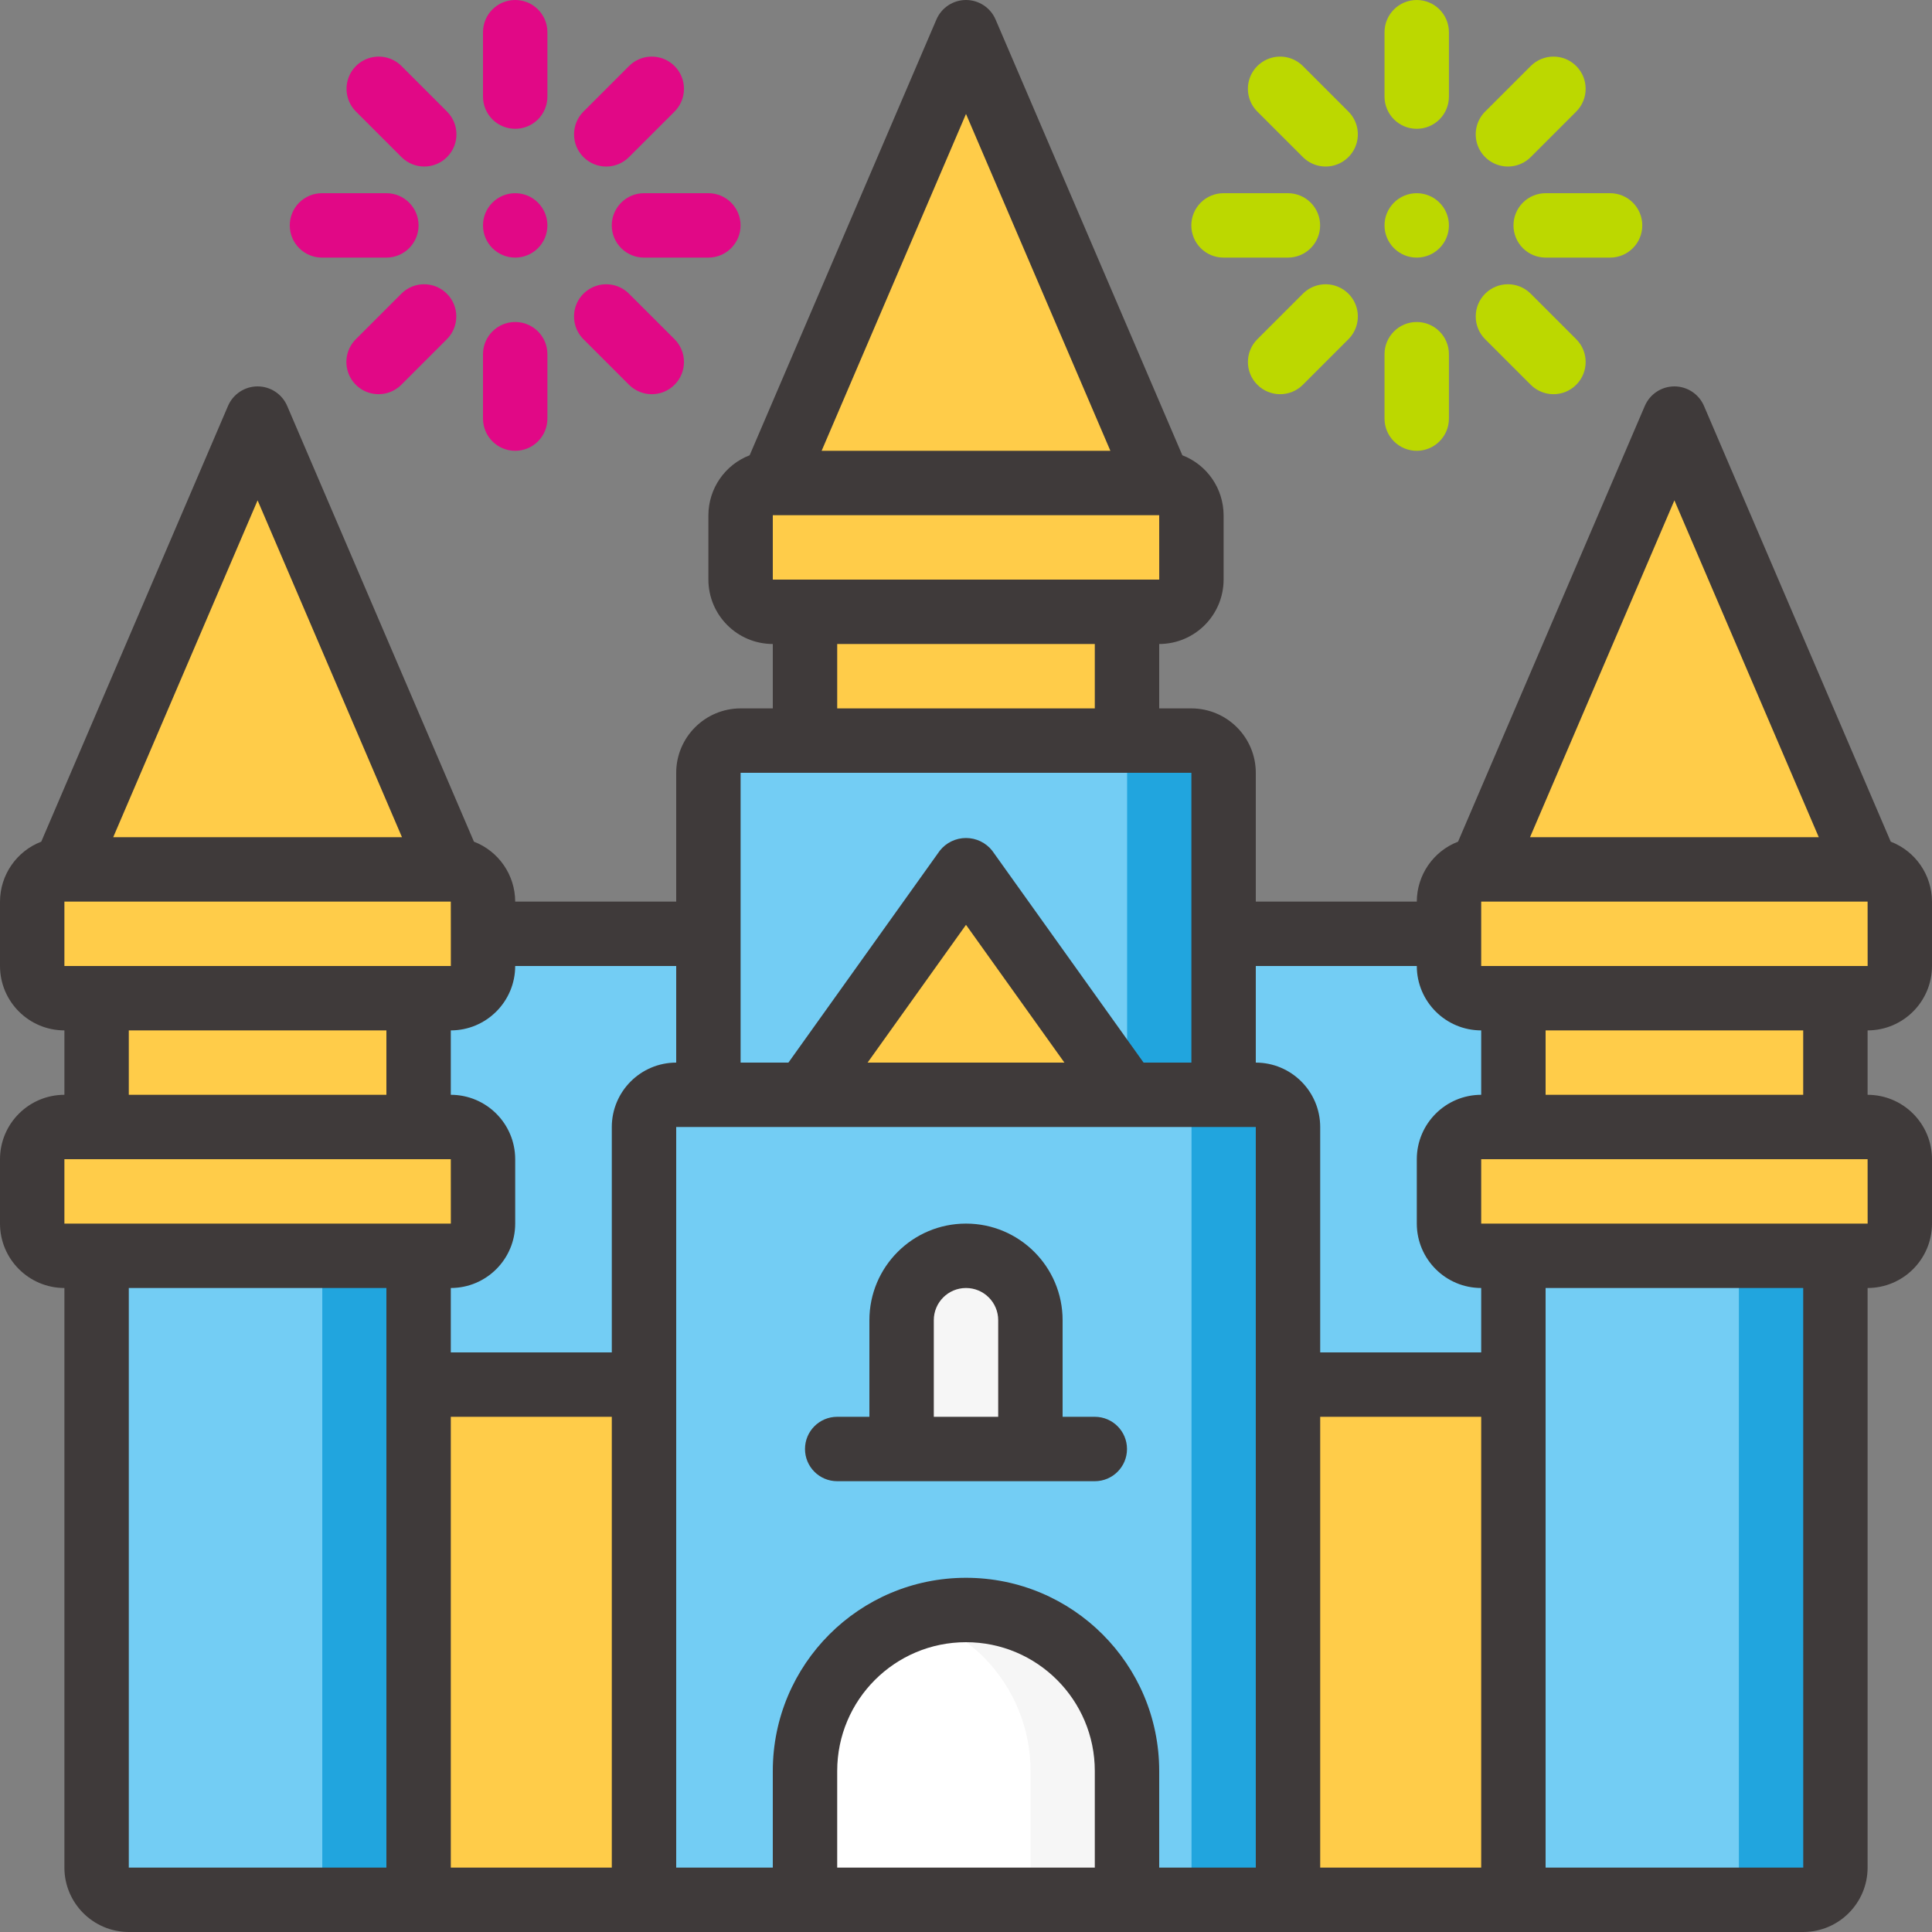 <svg width="48" height="48" viewBox="0 0 48 48" fill="none" xmlns="http://www.w3.org/2000/svg">
<rect x="0" y="0" width="48" height="48" fill="#808080" stroke="none"/>
<g clip-path="url(#clip0_1084_12628)">
<path d="M10.406 31.2V47.2H3.206C2.765 47.199 2.408 46.842 2.406 46.4V31.2H10.406Z" fill="#73CDF4"/>
<path d="M1.605 28H11.205C11.646 28 12.005 28.358 12.005 28.8V30.4C12.005 30.842 11.646 31.2 11.205 31.2H1.605C1.163 31.2 0.805 30.842 0.805 30.4V28.8C0.805 28.358 1.163 28 1.605 28Z" fill="#FFCC49"/>
<path d="M1.605 21.6H11.205C11.646 21.6 12.005 21.958 12.005 22.4V24C12.005 24.442 11.646 24.8 11.205 24.8H1.605C1.163 24.8 0.805 24.442 0.805 24V22.4C0.805 21.958 1.163 21.6 1.605 21.6Z" fill="#FFCC49"/>
<path d="M10.406 24.8H2.406V28H10.406V24.8Z" fill="#FFCC49"/>
<path d="M28.008 15.2H20.008V18.4H28.008V15.2Z" fill="#FFCC49"/>
<path d="M45.605 24.8H37.605V28H45.605V24.8Z" fill="#FFCC49"/>
<path d="M11.206 21.6H1.605L6.405 10.4L11.206 21.6Z" fill="#FFCC49"/>
<path d="M19.202 12H28.802C29.244 12 29.602 12.358 29.602 12.8V14.4C29.602 14.842 29.244 15.2 28.802 15.2H19.202C18.761 15.2 18.402 14.842 18.402 14.4V12.8C18.402 12.358 18.761 12 19.202 12Z" fill="#FFCC49"/>
<path d="M28.807 12H19.207L24.007 0.8L28.807 12Z" fill="#FFCC49"/>
<path d="M45.605 31.2V46.4C45.604 46.841 45.247 47.199 44.806 47.2H37.605V31.2H45.605Z" fill="#73CDF4"/>
<path d="M36.8 28H46.4C46.842 28 47.2 28.358 47.2 28.8V30.4C47.2 30.842 46.842 31.2 46.4 31.2H36.8C36.358 31.2 36 30.842 36 30.4V28.8C36 28.358 36.358 28 36.8 28Z" fill="#FFCC49"/>
<path d="M36.8 21.6H46.4C46.842 21.6 47.2 21.958 47.2 22.4V24C47.2 24.442 46.842 24.8 46.4 24.8H36.8C36.358 24.8 36 24.442 36 24V22.4C36 21.958 36.358 21.6 36.8 21.6Z" fill="#FFCC49"/>
<path d="M46.401 21.6H36.801L41.601 10.4L46.401 21.6Z" fill="#FFCC49"/>
<path d="M45.602 31.2V46.4C45.601 46.841 45.244 47.199 44.802 47.2H42.402C42.844 47.199 43.201 46.841 43.202 46.4V31.2H45.602Z" fill="#21A5DE"/>
<path d="M45.606 24.8V28H46.406C46.847 28.001 47.205 28.359 47.206 28.8V30.4C47.205 30.841 46.847 31.199 46.406 31.2H44.046C44.471 31.176 44.804 30.826 44.806 30.4V28.8C44.805 28.359 44.448 28.001 44.006 28H43.206V24.8H44.006C44.447 24.799 44.805 24.442 44.806 24V22.4C44.805 21.959 44.447 21.602 44.006 21.6L40.406 13.2L41.606 10.4L46.406 21.6C46.847 21.602 47.205 21.959 47.206 22.4V24C47.205 24.441 46.847 24.799 46.406 24.8H45.606Z" fill="#FFCC49"/>
<path d="M10.407 31.2V46.4C10.406 46.841 10.048 47.199 9.607 47.2H7.207C7.648 47.199 8.006 46.841 8.007 46.4V31.2H10.407Z" fill="#21A5DE"/>
<path d="M10.403 24.8V28H11.203C11.644 28.001 12.002 28.359 12.003 28.8V30.4C12.002 30.841 11.644 31.199 11.203 31.2H8.843C9.268 31.176 9.601 30.826 9.603 30.4V28.8C9.602 28.359 9.244 28.001 8.803 28H8.003V24.8H8.803C9.244 24.799 9.602 24.442 9.603 24V22.4C9.602 21.959 9.244 21.602 8.803 21.6L5.203 13.2L6.403 10.4L11.203 21.6C11.644 21.602 12.002 21.959 12.003 22.4V24C12.002 24.441 11.644 24.799 11.203 24.8H10.403Z" fill="#FFCC49"/>
<path d="M16.006 34.4H10.406V47.2H16.006V34.4Z" fill="#FFCC49"/>
<path d="M37.608 34.4H32.008V47.2H37.608V34.4Z" fill="#FFCC49"/>
<path d="M28.008 44V47.2H20.008V44C20.008 42.251 21.141 40.704 22.808 40.176C23.198 40.06 23.602 40.001 24.008 40C25.07 39.997 26.089 40.417 26.84 41.168C27.591 41.919 28.011 42.938 28.008 44Z" fill="#F6F6F6"/>
<path d="M25.604 44V47.2H20.004V44C20.004 42.251 21.137 40.704 22.804 40.176C23.418 40.375 23.977 40.714 24.436 41.168C25.184 41.921 25.604 42.939 25.604 44Z" fill="white"/>
<path d="M30.402 19.2V27.2H28.002L24.002 21.6L20.002 27.2H17.602V19.2C17.603 18.759 17.96 18.401 18.401 18.4H29.602C30.043 18.401 30.4 18.759 30.402 19.2Z" fill="#73CDF4"/>
<path d="M28.008 27.2H20.008L24.008 21.6L28.008 27.2Z" fill="#FFCC49"/>
<path d="M17.606 23.2V27.2H16.806C16.365 27.201 16.008 27.559 16.006 28V34.4H10.406V31.2H11.206C11.648 31.199 12.005 30.841 12.006 30.4V28.8C12.005 28.359 11.648 28.002 11.206 28H10.406V24.8H11.206C11.648 24.799 12.005 24.442 12.006 24V23.2H17.606V23.2Z" fill="#73CDF4"/>
<path d="M31.204 27.2H16.804C16.363 27.201 16.005 27.559 16.004 28V47.2H20.004V44C20.004 42.571 20.766 41.251 22.004 40.536C23.241 39.822 24.766 39.822 26.004 40.536C27.241 41.251 28.004 42.571 28.004 44V47.2H32.004V28C32.002 27.559 31.645 27.201 31.204 27.2ZM25.604 36H22.404V32.8C22.407 31.918 23.121 31.203 24.004 31.2C24.885 31.207 25.598 31.919 25.604 32.8V36H25.604Z" fill="#73CDF4"/>
<path d="M29.605 12.8V14.4C29.603 14.841 29.246 15.199 28.805 15.2H28.005V18.4H25.605V15.2H26.405C26.846 15.199 27.203 14.841 27.205 14.4V12.8C27.203 12.359 26.846 12.001 26.405 12L22.805 3.6L24.005 0.8L28.805 12C29.246 12.001 29.603 12.359 29.605 12.8Z" fill="#FFCC49"/>
<path d="M32.003 28V47.2H29.603V28C29.602 27.559 29.244 27.201 28.803 27.2H28.003V19.2C28.002 18.759 27.644 18.401 27.203 18.4H29.603C30.044 18.401 30.402 18.759 30.403 19.2V27.2H31.203C31.644 27.201 32.002 27.559 32.003 28Z" fill="#21A5DE"/>
<path d="M36.002 28.8V30.4C36.004 30.841 36.361 31.199 36.802 31.2H37.602V34.4H32.002V28C32.001 27.559 31.644 27.201 31.202 27.2H30.402V23.2H36.002V24C36.004 24.441 36.361 24.799 36.802 24.8H37.602V28H36.802C36.361 28.001 36.004 28.359 36.002 28.8Z" fill="#73CDF4"/>
<path d="M25.606 32.8V36H22.406V32.8C22.409 31.918 23.124 31.203 24.006 31.2C24.887 31.207 25.6 31.919 25.606 32.8Z" fill="#F6F6F6"/>
<path d="M46.975 20.911L42.335 10.085C42.209 9.791 41.92 9.6 41.6 9.6C41.28 9.6 40.991 9.791 40.865 10.085L36.225 20.911C35.609 21.148 35.202 21.74 35.2 22.4H31.2V19.2C31.199 18.317 30.483 17.601 29.6 17.6H28.8V16C29.683 15.999 30.399 15.283 30.4 14.4V12.8C30.398 12.14 29.991 11.548 29.375 11.311L24.735 0.485C24.609 0.191 24.32 0 24 0C23.68 0 23.391 0.191 23.265 0.485L18.625 11.311C18.009 11.548 17.602 12.14 17.6 12.8V14.4C17.601 15.283 18.317 15.999 19.2 16V17.6H18.4C17.517 17.601 16.801 18.317 16.8 19.2V22.4H12.8C12.798 21.74 12.391 21.148 11.775 20.911L7.135 10.085C7.009 9.791 6.72 9.6 6.4 9.6C6.08 9.6 5.791 9.791 5.665 10.085L1.025 20.911C0.409 21.148 0.002 21.74 0 22.4V24C0.001 24.883 0.717 25.599 1.6 25.6V27.2C0.717 27.201 0.001 27.917 0 28.8V30.4C0.001 31.283 0.717 31.999 1.6 32V46.4C1.601 47.283 2.317 47.999 3.2 48H44.8C45.683 47.999 46.399 47.283 46.4 46.4V32C47.283 31.999 47.999 31.283 48 30.4V28.8C47.999 27.917 47.283 27.201 46.4 27.2V25.6C47.283 25.599 47.999 24.883 48 24V22.4C47.998 21.74 47.591 21.148 46.975 20.911ZM41.6 12.431L45.187 20.8H38.013L41.6 12.431ZM35.2 24C35.201 24.883 35.917 25.599 36.8 25.6V27.2C35.917 27.201 35.201 27.917 35.2 28.8V30.4C35.201 31.283 35.917 31.999 36.8 32V33.6H32.8V28C32.799 27.117 32.083 26.401 31.2 26.4V24H35.2ZM36.8 46.4H32.8V35.2H36.8V46.4ZM19.2 14.4V12.8H28.8L28.801 14.4H19.2ZM24 2.831L27.587 11.2H20.413L24 2.831ZM20.8 16H27.2V17.6H20.8V16ZM18.4 19.2H29.6V26.4H28.412L24.651 21.135C24.494 20.936 24.254 20.82 24 20.82C23.746 20.82 23.506 20.936 23.349 21.135L19.588 26.4H18.4V19.2ZM26.445 26.4H21.555L24 22.977L26.445 26.4ZM16.8 24V26.4C15.917 26.401 15.201 27.117 15.2 28V33.6H11.2V32C12.083 31.999 12.799 31.283 12.8 30.4V28.8C12.799 27.917 12.083 27.201 11.2 27.2V25.6C12.083 25.599 12.799 24.883 12.8 24H16.8V24ZM1.6 24V22.4H11.2L11.201 23.197L11.2 23.2L11.201 23.203L11.201 24H1.6ZM6.4 12.431L9.987 20.8H2.813L6.4 12.431ZM3.2 25.6H9.6V27.2H3.2V25.6ZM1.6 28.8H11.2L11.201 30.4H1.6V28.8ZM3.2 32H9.6V46.4H3.2V32ZM11.2 35.2H15.2V46.4H11.2V35.2ZM20.8 46.4V44C20.8 42.233 22.233 40.8 24 40.8C25.767 40.8 27.2 42.233 27.2 44V46.4H20.8ZM28.8 46.4V44C28.8 41.349 26.651 39.2 24 39.2C21.349 39.2 19.2 41.349 19.2 44V46.4H16.8V28H31.2V46.4H28.8V46.4ZM44.801 46.4H38.4V32H44.8L44.801 46.4ZM46.401 30.4H36.8V28.8H46.4L46.401 30.4ZM44.8 27.2H38.4V25.6H44.8V27.2ZM36.8 24V22.4H46.4L46.401 24H36.8Z" fill="#3F3A3A"/>
<path d="M27.2 35.2H26.4V32.8C26.4 31.475 25.326 30.4 24 30.4C22.674 30.4 21.6 31.475 21.6 32.8V35.2H20.8C20.358 35.2 20 35.558 20 36C20 36.442 20.358 36.8 20.8 36.8H27.2C27.642 36.8 28 36.442 28 36C28 35.558 27.642 35.2 27.2 35.2ZM23.2 35.2V32.8C23.2 32.358 23.558 32 24 32C24.442 32 24.8 32.358 24.8 32.8V35.2H23.2Z" fill="#3F3A3A"/>
<path d="M12.8 6.4C13.242 6.4 13.6 6.042 13.6 5.6C13.6 5.158 13.242 4.8 12.8 4.8C12.358 4.8 12 5.158 12 5.6C12 6.042 12.358 6.4 12.8 6.4Z" fill="#E10886"/>
<path d="M12.8 3.2C13.012 3.2 13.216 3.116 13.366 2.966C13.516 2.816 13.6 2.612 13.6 2.4V0.8C13.6 0.358 13.242 0 12.8 0C12.358 0 12 0.358 12 0.8V2.4C12 2.612 12.084 2.816 12.234 2.966C12.384 3.116 12.588 3.2 12.8 3.2Z" fill="#E10886"/>
<path d="M11.106 2.772L9.975 1.641C9.773 1.438 9.478 1.36 9.202 1.434C8.926 1.508 8.711 1.723 8.637 1.999C8.563 2.275 8.642 2.57 8.844 2.772L9.975 3.903C10.287 4.215 10.794 4.215 11.106 3.903C11.419 3.591 11.418 3.084 11.106 2.772Z" fill="#E10886"/>
<path d="M7.199 5.6C7.199 5.812 7.283 6.016 7.434 6.166C7.583 6.316 7.787 6.4 7.999 6.4H9.599C10.041 6.4 10.399 6.042 10.399 5.6C10.399 5.158 10.041 4.8 9.599 4.8H7.999C7.787 4.8 7.583 4.884 7.433 5.034C7.283 5.184 7.199 5.388 7.199 5.6Z" fill="#E10886"/>
<path d="M9.971 7.297L8.84 8.428C8.638 8.63 8.559 8.925 8.633 9.201C8.707 9.477 8.922 9.692 9.198 9.766C9.474 9.84 9.769 9.761 9.971 9.559L11.102 8.428C11.415 8.116 11.415 7.609 11.102 7.297C10.79 6.984 10.283 6.984 9.971 7.297Z" fill="#E10886"/>
<path d="M12 10.4C12 10.842 12.358 11.2 12.8 11.2C13.242 11.2 13.6 10.842 13.6 10.4V8.8C13.6 8.358 13.242 8 12.8 8C12.358 8 12 8.358 12 8.8V10.4Z" fill="#E10886"/>
<path d="M14.496 8.428L15.627 9.559C15.94 9.872 16.446 9.872 16.759 9.559C17.071 9.247 17.071 8.74 16.759 8.428L15.627 7.297C15.425 7.095 15.131 7.016 14.855 7.09C14.579 7.164 14.363 7.379 14.289 7.655C14.215 7.931 14.294 8.226 14.496 8.428Z" fill="#E10886"/>
<path d="M15.199 5.6C15.199 5.812 15.283 6.016 15.434 6.166C15.584 6.316 15.787 6.4 15.999 6.4H17.599C18.041 6.4 18.399 6.042 18.399 5.6C18.399 5.158 18.041 4.8 17.599 4.8H15.999C15.787 4.8 15.584 4.884 15.434 5.034C15.284 5.184 15.199 5.388 15.199 5.6Z" fill="#E10886"/>
<path d="M15.627 1.641L14.496 2.772C14.184 3.084 14.184 3.591 14.496 3.903C14.808 4.216 15.315 4.216 15.627 3.903L16.759 2.772C17.071 2.46 17.071 1.953 16.759 1.641C16.446 1.328 15.94 1.328 15.627 1.641Z" fill="#E10886"/>
<path d="M35.198 6.4C35.64 6.4 35.998 6.042 35.998 5.6C35.998 5.158 35.64 4.8 35.198 4.8C34.757 4.8 34.398 5.158 34.398 5.6C34.398 6.042 34.757 6.4 35.198 6.4Z" fill="#BCD800"/>
<path d="M35.198 3.2C35.411 3.2 35.614 3.116 35.764 2.966C35.914 2.816 35.998 2.612 35.998 2.4V0.8C35.998 0.358 35.64 0 35.198 0C34.757 0 34.398 0.358 34.398 0.8V2.4C34.398 2.612 34.483 2.816 34.633 2.966C34.783 3.116 34.986 3.2 35.198 3.2Z" fill="#BCD800"/>
<path d="M33.501 2.772L32.37 1.641C32.167 1.438 31.873 1.36 31.597 1.434C31.321 1.508 31.105 1.723 31.031 1.999C30.957 2.275 31.036 2.57 31.238 2.772L32.37 3.903C32.572 4.105 32.866 4.184 33.142 4.11C33.418 4.036 33.634 3.821 33.708 3.545C33.782 3.268 33.703 2.974 33.501 2.772Z" fill="#BCD800"/>
<path d="M29.598 5.6C29.598 5.812 29.682 6.016 29.832 6.166C29.982 6.316 30.186 6.4 30.398 6.4H31.998C32.44 6.4 32.798 6.042 32.798 5.6C32.798 5.158 32.44 4.8 31.998 4.8H30.398C30.186 4.8 29.982 4.884 29.832 5.034C29.682 5.184 29.598 5.388 29.598 5.6Z" fill="#BCD800"/>
<path d="M32.37 7.297L31.238 8.428C30.926 8.74 30.926 9.247 31.238 9.559C31.551 9.872 32.057 9.872 32.37 9.559L33.501 8.428C33.703 8.226 33.782 7.931 33.708 7.655C33.634 7.379 33.418 7.164 33.142 7.09C32.866 7.016 32.572 7.095 32.37 7.297Z" fill="#BCD800"/>
<path d="M34.398 10.4C34.398 10.842 34.757 11.2 35.198 11.2C35.64 11.2 35.998 10.842 35.998 10.4V8.8C35.998 8.358 35.64 8 35.198 8C34.757 8 34.398 8.358 34.398 8.8V10.4Z" fill="#BCD800"/>
<path d="M36.898 8.428L38.03 9.559C38.342 9.872 38.849 9.872 39.161 9.559C39.473 9.247 39.473 8.74 39.161 8.428L38.03 7.297C37.717 6.984 37.211 6.984 36.898 7.297C36.586 7.609 36.586 8.116 36.898 8.428Z" fill="#BCD800"/>
<path d="M37.602 5.6C37.602 5.812 37.686 6.016 37.836 6.166C37.986 6.316 38.189 6.4 38.402 6.4H40.002C40.444 6.4 40.802 6.042 40.802 5.6C40.802 5.158 40.444 4.8 40.002 4.8H38.401C38.189 4.8 37.986 4.884 37.836 5.034C37.686 5.184 37.602 5.388 37.602 5.6Z" fill="#BCD800"/>
<path d="M38.03 1.641L36.898 2.772C36.696 2.974 36.617 3.269 36.691 3.545C36.765 3.821 36.981 4.036 37.257 4.11C37.533 4.184 37.828 4.105 38.03 3.903L39.161 2.772C39.473 2.46 39.473 1.953 39.161 1.641C38.849 1.328 38.342 1.328 38.03 1.641Z" fill="#BCD800"/>
</g>
<defs>
<clipPath id="clip0_1084_12628">
<rect width="48" height="48" fill="white"/>
</clipPath>
</defs>
</svg>
